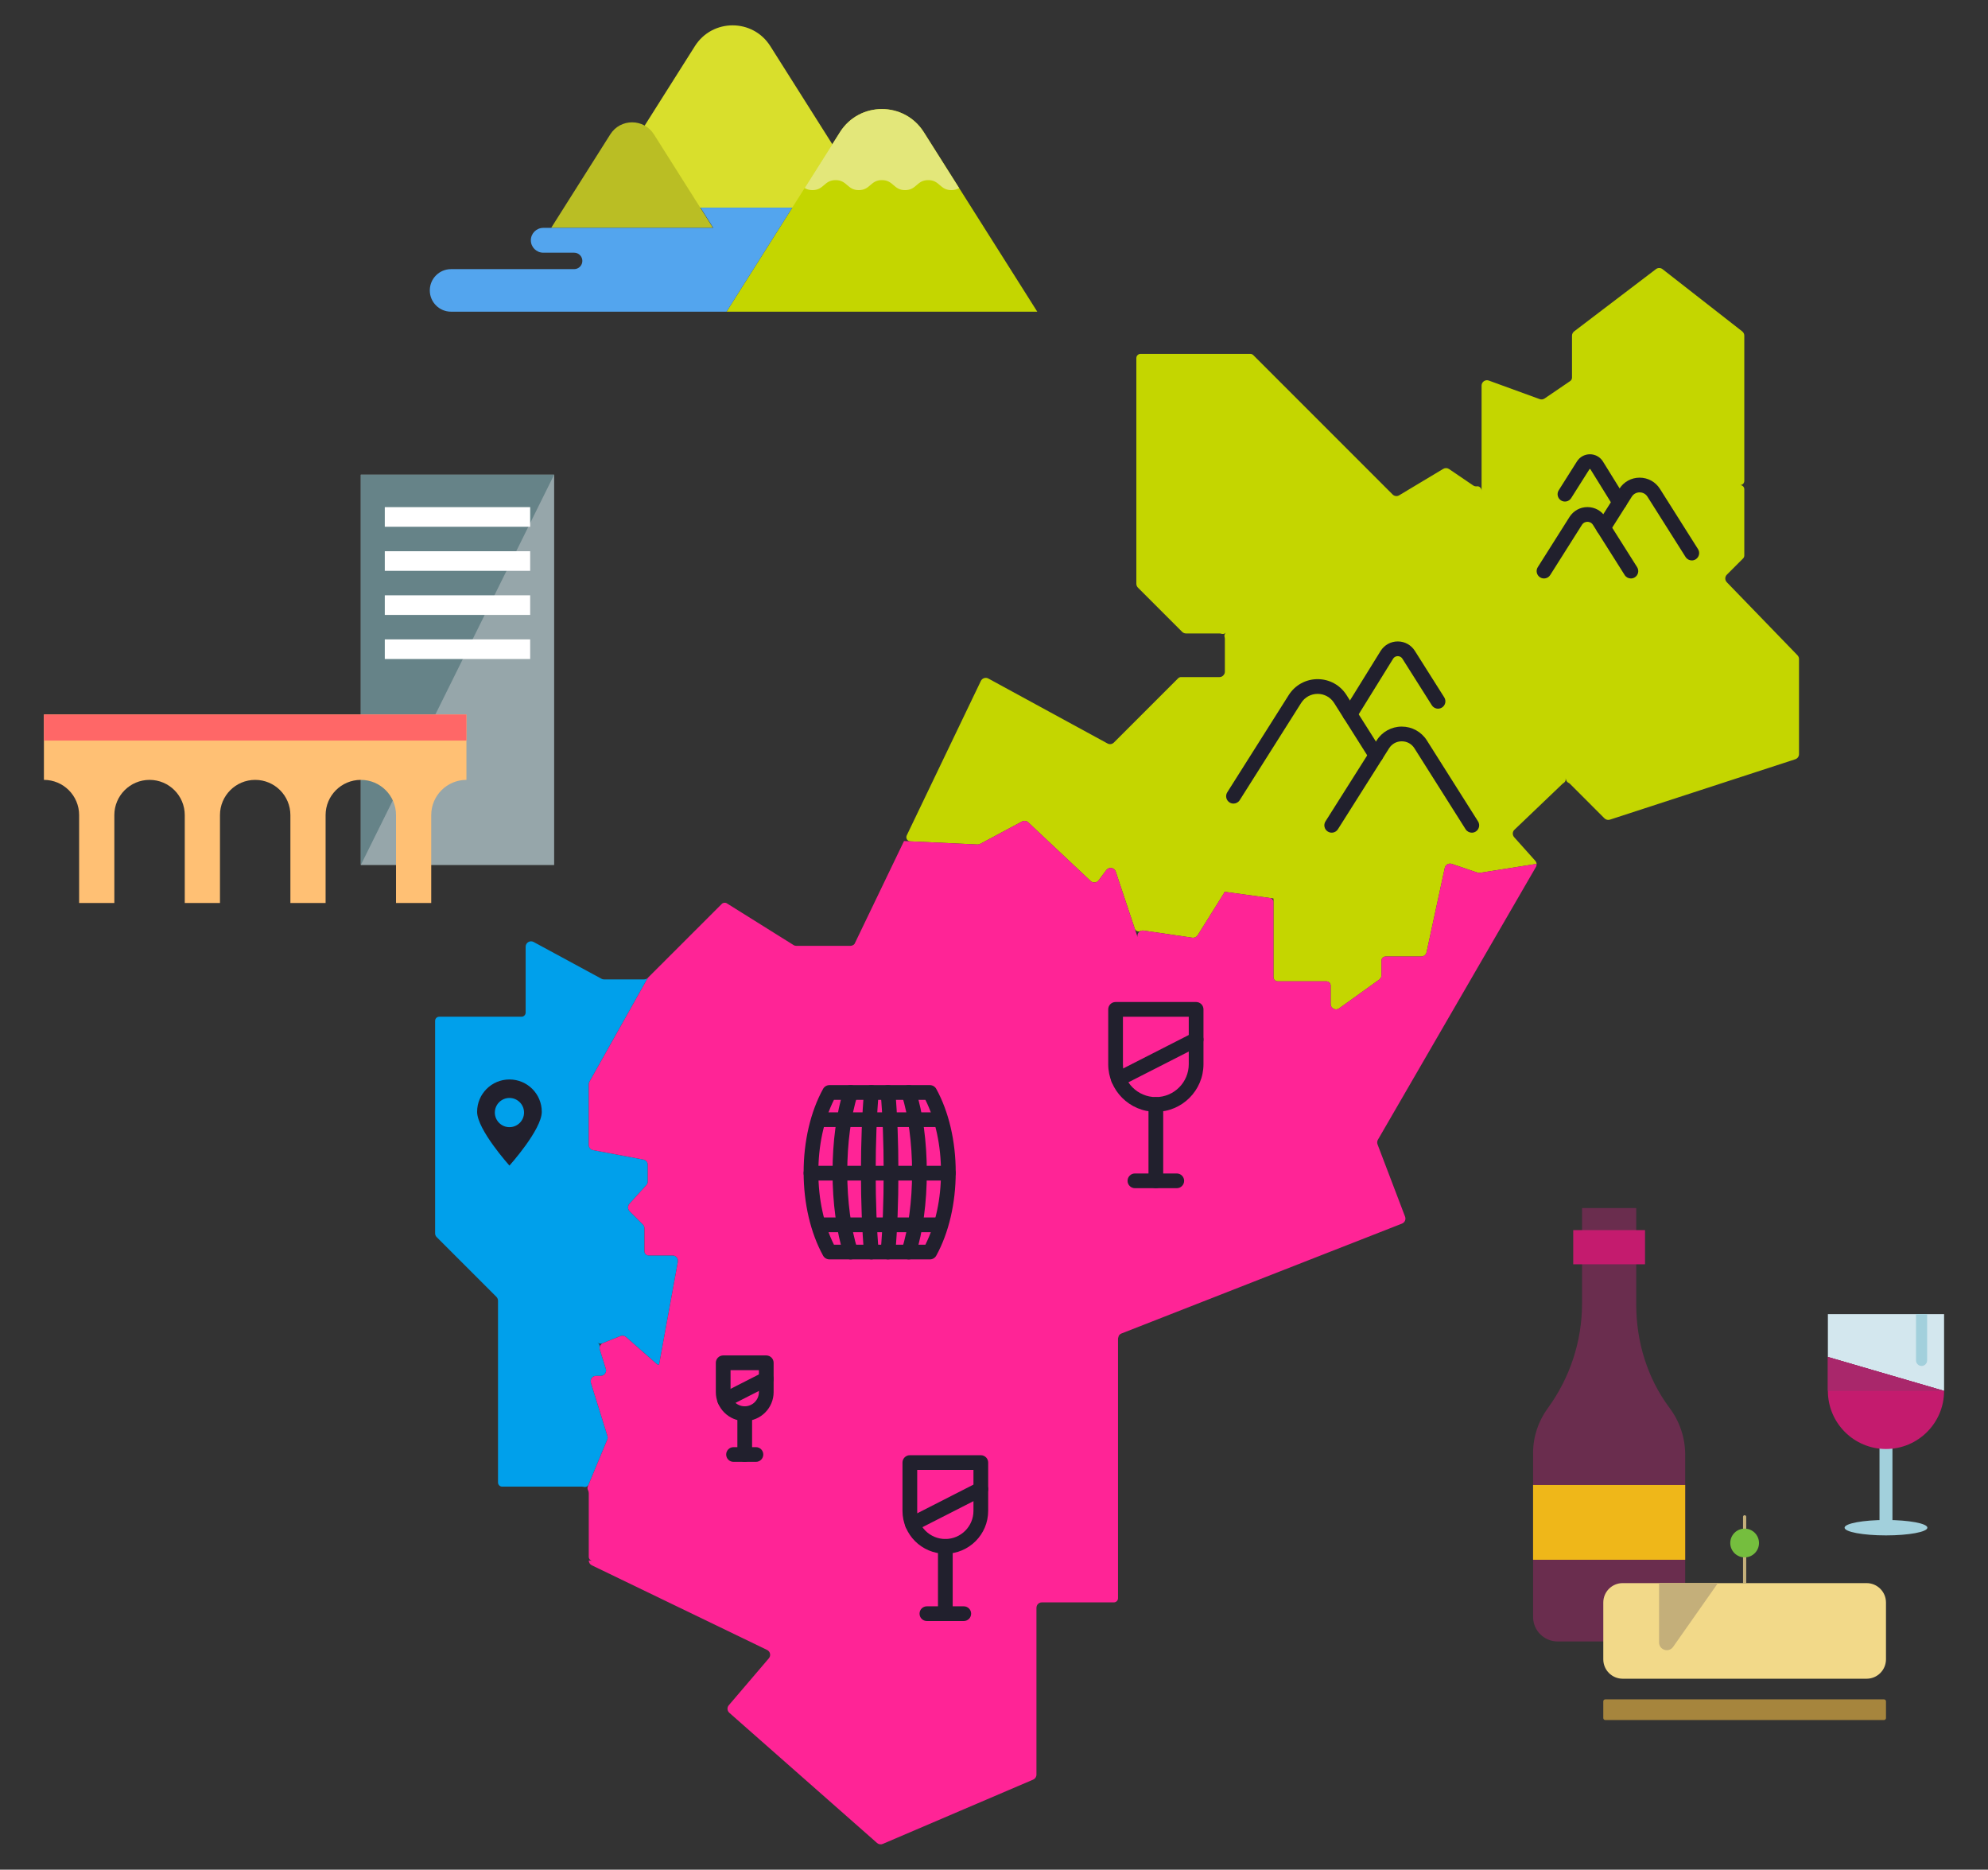 <?xml version="1.0" encoding="utf-8"?>
<!-- Generator: Adobe Illustrator 16.0.0, SVG Export Plug-In . SVG Version: 6.00 Build 0)  -->
<!DOCTYPE svg PUBLIC "-//W3C//DTD SVG 1.1//EN" "http://www.w3.org/Graphics/SVG/1.1/DTD/svg11.dtd">
<svg version="1.1" id="Layer_1" xmlns="http://www.w3.org/2000/svg" xmlns:xlink="http://www.w3.org/1999/xlink" x="0px" y="0px"
	 width="675.354px" height="635px" viewBox="0 0 675.354 635" enable-background="new 0 0 675.354 635" xml:space="preserve">
<rect x="0" y="0" width="675.354" height="635" fill="#333333" stroke="none"/>
<g>
	<g>
		<g>
			<path fill="#00A0EB" d="M228.49,426.373h-8.139c-0.779,0-1.41-0.632-1.41-1.411v-7.799c0-0.49-0.189-0.95-0.531-1.301l-4.51-4.5
				c-0.689-0.689-0.719-1.81-0.059-2.529l5.75-6.341c0.309-0.33,0.479-0.77,0.479-1.229v-5.65c0-0.88-0.629-1.64-1.5-1.8
				l-17.068-3.2c-0.861-0.159-1.49-0.92-1.49-1.8v-20.521c0-0.31,0.08-0.62,0.229-0.89l19.852-35.311
				c-0.34,0.351-0.811,0.54-1.291,0.54h-13.6c-0.311,0-0.609-0.08-0.871-0.22l-23.059-12.49c-1.221-0.66-2.701,0.22-2.701,1.61
				v22.359c0,0.779-0.631,1.41-1.41,1.41h-27.939c-0.779,0-1.41,0.632-1.41,1.411v72.16c0,0.479,0.189,0.949,0.541,1.29l20.299,20.3
				c0.15,0.16,0.279,0.34,0.359,0.54c0.111,0.229,0.17,0.49,0.17,0.76v61.729c0,0.779,0.633,1.411,1.412,1.411h27.17
				c0.197,0,0.389,0.025,0.574,0.074c0.674,0.177,1.373-0.175,1.643-0.82l6.342-15.254c0.15-0.391,0.17-0.82,0.041-1.22
				l-5.611-18.03c-0.369-1.17,0.512-2.37,1.74-2.37h1.58c1.23,0,2.111-1.2,1.75-2.38l-2.039-6.521
				c-0.09-0.294-0.102-0.599-0.043-0.886c0.084-0.426-0.09-0.862-0.383-1.181l-0.357-0.389c0.428,0.465,1.115,0.597,1.672,0.3
				c0.059-0.031,0.119-0.06,0.182-0.085l5.92-2.369c0.639-0.261,1.369-0.131,1.891,0.319l10.309,9.06
				c0.26,0.23,0.58,0.381,0.91,0.431l6.41-35.05C230.492,427.402,229.631,426.373,228.49,426.373z"/>
		</g>
		<g>
			<path fill="#C4D600" d="M610.635,222.551l-24.012-24.81c-0.699-0.72-0.689-1.86,0.021-2.57l5.506-5.507
				c0.266-0.265,0.414-0.623,0.414-0.997v-22.506c0-0.778-0.633-1.41-1.412-1.41c0.779,0,1.412-0.632,1.412-1.411v-49.35
				c0-0.56-0.26-1.09-0.701-1.439l-27.08-21.141c-0.65-0.51-1.57-0.51-2.23-0.01l-27.799,21.15c-0.451,0.35-0.721,0.88-0.721,1.46
				v14.239c0,0.467-0.23,0.903-0.617,1.166l-8.703,5.925c-0.49,0.33-1.109,0.41-1.66,0.21l-17.279-6.3
				c-1.201-0.44-2.461,0.449-2.461,1.72v32.38v3.311c0-0.858-0.727-1.617-1.576-1.496c-0.424,0.061-0.877-0.027-1.283-0.304
				l-8.199-5.57c-0.592-0.4-1.361-0.42-1.971-0.05l-14.961,8.97c-0.719,0.439-1.639,0.32-2.229-0.271l-47.338-47.337
				c-0.266-0.265-0.623-0.413-0.998-0.413h-37.314c-0.779,0-1.41,0.632-1.41,1.411v76.659c0,0.49,0.189,0.95,0.529,1.301
				l15.039,15.04c0.352,0.34,0.811,0.529,1.301,0.529h11.371c0.195,0,0.385,0.032,0.562,0.091c0.51,0.169,1.064,0.112,1.465-0.243
				l0.188-0.167c-0.439,0.39-0.672,1.004-0.482,1.559c0.062,0.185,0.096,0.383,0.096,0.591v11.16c0,0.46-0.17,0.891-0.479,1.21
				c-0.311,0.38-0.801,0.62-1.35,0.62h-13.047c-0.373,0-0.732,0.148-0.998,0.413l-21.826,21.817c-0.57,0.58-1.451,0.71-2.17,0.32
				l-40.49-22.061c-0.92-0.5-2.07-0.12-2.531,0.82l-25.178,52.46c-0.438,0.911,0.197,1.973,1.205,2.02l22.834,1.07
				c0.33,0.011,0.66-0.06,0.949-0.22l14.16-7.58c0.701-0.37,1.551-0.26,2.121,0.28l21.199,19.93c0.791,0.75,2.061,0.641,2.721-0.229
				l2.609-3.48c0.881-1.18,2.721-0.89,3.189,0.5l6.465,19.374c0.268,0.802,1.18,1.198,1.938,0.823
				c0.318-0.156,0.688-0.225,1.078-0.167l16.561,2.43c0.709,0.101,1.43-0.229,1.811-0.84l8.949-14.31
				c0.09-0.141,0.16-0.301,0.211-0.46l0.068,0.02l16.512,2.271c0,0,0,0.762,0,1.618v25.101c0,0.779,0.631,1.411,1.41,1.411h16.598
				c0.779,0,1.412,0.632,1.412,1.411v6.289c0,1.489,1.689,2.35,2.9,1.479l13.6-9.76c0.48-0.34,0.77-0.89,0.77-1.48v-4.959
				c0-0.779,0.631-1.411,1.41-1.411h12.119c0.861,0,1.611-0.6,1.791-1.449l6.189-28.65c0.23-1.07,1.34-1.7,2.381-1.35l8.709,2.949
				c0.281,0.101,0.58,0.12,0.871,0.08l19.23-3.04c-0.031-0.39-0.191-0.76-0.461-1.06l-7.16-8c-0.141-0.16-0.25-0.33-0.32-0.521
				c-0.289-0.68-0.15-1.49,0.42-2.02l16.32-15.591c0.104-0.098,0.215-0.183,0.332-0.252c0.605-0.36,0.914-1.059,0.676-1.722
				l0.309,0.862c0.131,0.361,0.42,0.624,0.764,0.796c0.174,0.086,0.336,0.201,0.48,0.346l11.689,11.69
				c0.49,0.49,1.211,0.66,1.861,0.45l62.971-20.511c0.75-0.25,1.26-0.95,1.26-1.74v-32.3
				C611.145,223.341,610.963,222.892,610.635,222.551z"/>
		</g>
		<g>
			<g>
				<path fill="#FF2496" d="M521.764,294.472c0.199-0.34,0.27-0.71,0.24-1.08l-19.23,3.04c-0.291,0.04-0.59,0.021-0.871-0.08
					l-8.709-2.949c-1.041-0.351-2.15,0.279-2.381,1.35l-6.189,28.65c-0.18,0.85-0.93,1.449-1.791,1.449h-12.119
					c-0.779,0-1.41,0.632-1.41,1.411v4.959c0,0.591-0.289,1.141-0.77,1.48l-13.6,9.76c-1.211,0.87-2.9,0.01-2.9-1.479v-6.289
					c0-0.779-0.633-1.411-1.412-1.411h-16.598c-0.779,0-1.41-0.632-1.41-1.411v-25.489c0-0.705-0.521-1.302-1.219-1.397
					l-15.293-2.103l-0.068-0.02c-0.051,0.159-0.121,0.319-0.211,0.46l-8.949,14.31c-0.381,0.61-1.102,0.94-1.811,0.84l-16.561-2.43
					c-1.299-0.19-2.369,1-2.039,2.27l0.012,0.046c-0.008-0.03-0.018-0.061-0.027-0.091l-7.426-22.255
					c-0.469-1.39-2.309-1.68-3.189-0.5l-2.609,3.48c-0.66,0.87-1.93,0.979-2.721,0.229l-21.199-19.93
					c-0.57-0.54-1.42-0.65-2.121-0.28l-14.16,7.58c-0.289,0.16-0.619,0.23-0.949,0.22l-24.961-1.17h-0.01
					c0,0-16.705,34.777-16.775,34.87c-0.295,0.39-0.504,0.46-0.504,0.46c-0.281,0.171-0.611,0.271-0.961,0.271h-18.301
					c-0.17,0-0.34-0.021-0.5-0.07c-0.17-0.04-0.33-0.109-0.469-0.2l-22.66-14.164c-0.557-0.349-1.279-0.266-1.744,0.198
					l-24.959,24.949c-0.092,0.091-0.17,0.193-0.232,0.307l-19.756,35.141c-0.148,0.27-0.229,0.58-0.229,0.89v20.521
					c0,0.88,0.629,1.641,1.488,1.8l17.07,3.2c0.871,0.16,1.5,0.92,1.5,1.8v5.65c0,0.46-0.17,0.899-0.479,1.229l-5.75,6.341
					c-0.66,0.72-0.631,1.84,0.059,2.529l4.51,4.5c0.34,0.351,0.531,0.811,0.531,1.301v7.799c0,0.779,0.631,1.411,1.41,1.411h8.139
					c1.141,0,2,1.029,1.801,2.16l-6.41,35.05c-0.33-0.05-0.65-0.2-0.91-0.431l-10.311-9.06c-0.52-0.45-1.25-0.58-1.889-0.319
					l-5.92,2.369c-0.4,0.16-0.721,0.45-0.91,0.811c-0.24,0.42-0.311,0.939-0.16,1.43l2.039,6.521c0.361,1.18-0.52,2.38-1.75,2.38
					h-1.58c-1.229,0-2.109,1.2-1.74,2.37l5.611,18.03c0.129,0.399,0.109,0.829-0.041,1.22l-6.645,15.979
					c-0.17,0.411-0.105,0.863,0.096,1.261c0.152,0.303,0.24,0.644,0.24,1.01v21.566c0,0.71,0.527,1.311,1.232,1.399l-1.232-0.155
					c0,0.7,0.398,1.34,1.029,1.649l59.551,28.75c1.08,0.53,1.379,1.931,0.6,2.841l-13.609,15.939c-0.65,0.761-0.57,1.9,0.18,2.57
					l50.189,44.221c0.529,0.47,1.281,0.59,1.93,0.31l51.102-21.84c0.67-0.29,1.109-0.95,1.109-1.68v-56.681
					c0-0.061,0-0.12,0.02-0.17c0.07-0.931,0.861-1.66,1.811-1.66h24.469c0.779,0,1.412-0.632,1.412-1.411v-88.199
					c0-0.11,0.26-0.931,0.26-0.931c0.199-0.35,0.51-0.62,0.9-0.78l95.32-37.33c0.93-0.37,1.4-1.42,1.039-2.35l-9.359-24.561
					c-0.189-0.52-0.15-1.09,0.131-1.57L521.764,294.472z"/>
			</g>
		</g>
	</g>
	<g>
		<g>
			<path fill="#D9DF2C" d="M201.387,70.521l34.68-54.856c5.947-9.409,19.672-9.409,25.619,0l34.68,54.856H201.387z"/>
		</g>
		<g>
			<path fill="#C4D600" d="M246.805,105.858l38.549-60.975c6.611-10.459,21.865-10.459,28.477,0l38.549,60.975H246.805z"/>
		</g>
		<g>
			<path fill="#BABE24" d="M187.24,77.395l20.08-31.761c3.443-5.448,11.389-5.448,14.832,0l20.08,31.761H187.24z"/>
		</g>
		<g>
			<path fill="#53A5EE" d="M246.805,105.858h-93.57c-3.99,0-7.225-3.235-7.225-7.227s3.234-7.227,7.225-7.227h25.93h3.811h12.068
				c1.543,0,2.793-1.249,2.793-2.791s-1.25-2.791-2.793-2.791h-6.275h-4.215c-2.328,0-4.215-1.888-4.215-4.215
				s1.887-4.214,4.215-4.214h57.766l-4.344-6.874h31.172L246.805,105.858z"/>
		</g>
		<g>
			<path fill="#E3E77A" d="M283.871,61.169c3.932,0,3.932,3.4,7.865,3.4c3.932,0,3.932-3.4,7.865-3.4c3.932,0,3.932,3.4,7.865,3.4
				s3.934-3.4,7.867-3.4s3.934,3.4,7.867,3.4c1.148,0,1.957-0.293,2.629-0.704l-12-18.981c-6.611-10.459-21.865-10.459-28.477,0
				l-11.996,18.974c0.676,0.415,1.488,0.712,2.646,0.712C279.938,64.569,279.938,61.169,283.871,61.169z"/>
		</g>
	</g>
	<g>
		<g>
			<path fill="#21202D" d="M419.033,272.92c-0.457,0-0.918-0.125-1.334-0.387c-1.166-0.738-1.514-2.282-0.777-3.449l20.873-33.015
				c2.143-3.388,5.814-5.411,9.822-5.411c4.01,0,7.682,2.023,9.824,5.411l12.094,19.131c0.738,1.167,0.391,2.712-0.777,3.449
				c-1.166,0.737-2.711,0.391-3.449-0.777l-12.094-19.131c-1.221-1.931-3.312-3.083-5.598-3.083c-2.283,0-4.375,1.152-5.596,3.083
				l-20.873,33.015C420.674,272.508,419.861,272.92,419.033,272.92z"/>
		</g>
		<g>
			<path fill="#21202D" d="M458.615,245.111c-0.449,0-0.904-0.121-1.314-0.376c-1.174-0.727-1.535-2.268-0.809-3.441l12.533-20.229
				c1.277-2.021,3.447-3.217,5.816-3.217c2.367,0,4.537,1.195,5.803,3.197l9.992,15.806c0.738,1.167,0.391,2.712-0.777,3.449
				c-1.166,0.736-2.711,0.391-3.449-0.777l-9.992-15.806c-0.496-0.784-1.268-0.869-1.576-0.869c-0.311,0-1.082,0.085-1.578,0.869
				l-12.521,20.21C460.27,244.69,459.451,245.111,458.615,245.111z"/>
		</g>
		<g>
			<path fill="#21202D" d="M500.002,282.8c-0.828,0-1.639-0.411-2.115-1.164l-17.381-27.493c-0.953-1.507-2.521-2.372-4.307-2.372
				c-1.783,0-3.354,0.865-4.307,2.372l-17.381,27.493c-0.738,1.166-2.283,1.513-3.449,0.777c-1.166-0.738-1.514-2.282-0.777-3.449
				l17.381-27.493c1.861-2.942,5.051-4.7,8.533-4.7s6.674,1.758,8.533,4.7l17.381,27.493c0.738,1.167,0.391,2.711-0.777,3.449
				C500.922,282.675,500.459,282.8,500.002,282.8z"/>
		</g>
	</g>
	<g>
		<g>
			<path fill="#21202D" d="M574.732,190.337c-0.828,0-1.641-0.412-2.115-1.165l-12.945-20.477c-0.59-0.934-1.562-1.47-2.668-1.47
				s-2.078,0.536-2.668,1.47l-7.502,11.865c-0.738,1.167-2.283,1.515-3.449,0.777s-1.514-2.282-0.777-3.449l7.502-11.865
				c1.504-2.378,4.08-3.798,6.895-3.798s5.391,1.42,6.895,3.798l12.945,20.477c0.736,1.167,0.389,2.712-0.777,3.449
				C575.65,190.211,575.189,190.337,574.732,190.337z"/>
		</g>
		<g>
			<path fill="#21202D" d="M550.184,173.088c-0.838,0-1.654-0.42-2.127-1.185l-7.773-12.546c-0.008-0.012-0.049-0.077-0.164-0.077
				l0,0c-0.113,0-0.156,0.065-0.176,0.098l-6.197,9.802c-0.738,1.168-2.281,1.515-3.449,0.777c-1.166-0.737-1.514-2.282-0.777-3.449
				l6.197-9.803c0.961-1.519,2.607-2.425,4.402-2.425c0.002,0,0.002,0,0.002,0c1.797,0,3.441,0.907,4.4,2.426l7.785,12.564
				c0.727,1.174,0.365,2.715-0.809,3.441C551.088,172.967,550.633,173.088,550.184,173.088z"/>
		</g>
		<g>
			<path fill="#21202D" d="M554.041,196.464c-0.828,0-1.641-0.412-2.115-1.165l-10.779-17.051c-0.588-0.929-1.504-1.029-1.869-1.029
				s-1.281,0.101-1.869,1.03l-10.779,17.05c-0.738,1.168-2.283,1.515-3.449,0.777s-1.514-2.282-0.777-3.449l10.779-17.051
				c1.33-2.103,3.609-3.357,6.096-3.357s4.766,1.255,6.096,3.357l10.779,17.051c0.736,1.167,0.389,2.712-0.777,3.449
				C554.959,196.338,554.498,196.464,554.041,196.464z"/>
		</g>
	</g>
	<g>
		<g>
			<g>
				<path fill="#6A2D4E" d="M555.848,443.01v-32.719h-18.402v32.399c0,12.814-4.107,25.278-11.67,35.623
					c-3.123,4.271-4.967,9.536-4.967,15.232v55.59c0,4.612,3.74,8.352,8.352,8.352h34.973c4.611,0,8.352-3.739,8.352-8.352v-55.079
					c0-5.928-1.986-11.458-5.324-15.906C559.594,468.064,555.848,455.618,555.848,443.01z"/>
			</g>
			<g>
				<rect x="534.453" y="417.781" fill="#C41B6E" width="24.387" height="11.602"/>
			</g>
			<g>
				<rect x="520.809" y="504.344" fill="#EFB719" width="51.676" height="25.393"/>
			</g>
		</g>
		<g>
			<g>
				<path fill="#C4AF7A" d="M593.223,515.154v22.513h-1.088v-22.513c0-0.301,0.244-0.544,0.545-0.544l0,0
					C592.98,514.61,593.223,514.854,593.223,515.154z"/>
			</g>
			<g>
				<path fill="#F2D989" d="M551.25,537.667h82.859c3.639,0,6.588,2.949,6.588,6.588v19.296c0,3.639-2.949,6.588-6.588,6.588H551.25
					c-3.639,0-6.588-2.949-6.588-6.588v-19.296C544.662,540.616,547.611,537.667,551.25,537.667z"/>
			</g>
			<g>
				<path fill="#C4AF7A" d="M563.609,537.667v20.146c0,2.567,3.303,3.612,4.779,1.511l15.207-21.657H563.609z"/>
			</g>
			<g>
				<circle fill="#75BE3E" cx="592.679" cy="524.047" r="4.882"/>
			</g>
			<g>
				<path fill="#A6853D" d="M640.029,584.165H545.33c-0.369,0-0.668-0.3-0.668-0.669v-5.676c0-0.369,0.299-0.668,0.668-0.668h94.699
					c0.369,0,0.668,0.299,0.668,0.668v5.676C640.697,583.865,640.398,584.165,640.029,584.165z"/>
			</g>
		</g>
		<g>
			<g>
				<g>
					<ellipse fill="#A2D0DC" cx="640.697" cy="518.846" rx="14.066" ry="2.616"/>
				</g>
				<g>
					<path fill="#A2D0DC" d="M640.697,518.846L640.697,518.846c-1.215,0-2.199-0.985-2.199-2.2v-28.472h4.398v28.472
						C642.896,517.86,641.912,518.846,640.697,518.846z"/>
				</g>
				<g>
					<polygon fill="#D3E7EE" points="660.434,472.384 660.434,446.317 620.961,446.317 620.961,460.87 660.434,472.384 					"/>
				</g>
				<g>
					<path fill="#C41B6E" d="M620.961,460.87v11.514c0,10.9,8.836,19.737,19.736,19.737s19.736-8.837,19.736-19.737L620.961,460.87z
						"/>
				</g>
				<g>
					<path fill="#A2D0DC" d="M652.787,463.913L652.787,463.913c-1.045,0-1.891-0.847-1.891-1.892v-15.704h3.781v15.704
						C654.678,463.066,653.832,463.913,652.787,463.913z"/>
				</g>
			</g>
			<g>
				<polygon fill="#A9276B" points="660.434,472.384 620.961,460.87 620.961,472.384 				"/>
			</g>
		</g>
	</g>
	<g>
		<g>
			<path fill="#21202D" d="M308.711,427.729c-0.252,0-0.508-0.038-0.76-0.119c-1.316-0.418-2.043-1.824-1.623-3.14
				c2.271-7.143,3.523-16.497,3.523-26.34s-1.252-19.197-3.523-26.341c-0.42-1.315,0.307-2.722,1.623-3.14
				c1.314-0.424,2.723,0.309,3.141,1.624c2.426,7.62,3.76,17.514,3.76,27.856c0,10.344-1.334,20.236-3.76,27.855
				C310.754,427.049,309.77,427.729,308.711,427.729z"/>
		</g>
		<g>
			<path fill="#21202D" d="M315.883,427.728h-34.088c-0.912,0-1.752-0.497-2.191-1.296c-4.256-7.742-6.6-17.794-6.6-28.302
				s2.344-20.559,6.6-28.303c0.439-0.799,1.279-1.296,2.191-1.296h34.088c0.912,0,1.752,0.497,2.191,1.296
				c4.256,7.744,6.6,17.795,6.6,28.303s-2.344,20.56-6.6,28.302C317.635,427.23,316.795,427.728,315.883,427.728z M283.305,422.728
				h31.068c3.426-6.835,5.301-15.502,5.301-24.598c0-9.095-1.875-17.763-5.301-24.599h-31.068
				c-3.426,6.836-5.301,15.504-5.301,24.599C278.004,407.226,279.879,415.893,283.305,422.728z"/>
		</g>
		<g>
			<path fill="#21202D" d="M288.967,427.729c-1.059,0-2.043-0.68-2.381-1.743c-2.426-7.619-3.76-17.512-3.76-27.855
				c0-10.343,1.334-20.236,3.76-27.856c0.418-1.316,1.828-2.046,3.141-1.624c1.316,0.418,2.043,1.824,1.623,3.14
				c-2.271,7.144-3.523,16.498-3.523,26.341s1.252,19.197,3.523,26.34c0.42,1.315-0.307,2.722-1.623,3.14
				C289.475,427.69,289.219,427.729,288.967,427.729z"/>
		</g>
		<g>
			<path fill="#21202D" d="M296.016,427.728c-1.277,0-2.369-0.976-2.486-2.273c-0.678-7.451-1.051-17.155-1.051-27.324
				s0.373-19.873,1.051-27.325c0.125-1.375,1.354-2.399,2.717-2.263c1.375,0.125,2.389,1.341,2.262,2.716
				c-0.664,7.307-1.029,16.85-1.029,26.872s0.365,19.565,1.029,26.871c0.127,1.375-0.887,2.591-2.262,2.716
				C296.168,427.725,296.092,427.728,296.016,427.728z"/>
		</g>
		<g>
			<path fill="none" stroke="#21202D" stroke-width="5" stroke-linecap="round" stroke-linejoin="round" stroke-miterlimit="10" d="
				M288.969,419.642"/>
		</g>
		<g>
			<path fill="#21202D" d="M301.662,427.728c-0.076,0-0.152-0.003-0.23-0.011c-1.375-0.125-2.389-1.341-2.262-2.716
				c0.664-7.306,1.029-16.849,1.029-26.871s-0.365-19.565-1.029-26.872c-0.127-1.375,0.887-2.591,2.262-2.716
				c1.371-0.136,2.594,0.888,2.717,2.263c0.678,7.452,1.051,17.156,1.051,27.325s-0.373,19.873-1.051,27.324
				C304.031,426.752,302.939,427.728,301.662,427.728z"/>
		</g>
		<g>
			<path fill="#21202D" d="M322.16,400.939h-46.656c-1.381,0-2.5-1.119-2.5-2.5s1.119-2.5,2.5-2.5h46.656c1.381,0,2.5,1.119,2.5,2.5
				S323.541,400.939,322.16,400.939z"/>
		</g>
		<g>
			<g>
				<path fill="#21202D" d="M318.98,382.778h-40.283c-1.381,0-2.5-1.119-2.5-2.5s1.119-2.5,2.5-2.5h40.283
					c1.381,0,2.5,1.119,2.5,2.5S320.361,382.778,318.98,382.778z"/>
			</g>
			<g>
				<path fill="#21202D" d="M318.98,418.481h-40.283c-1.381,0-2.5-1.119-2.5-2.5s1.119-2.5,2.5-2.5h40.283
					c1.381,0,2.5,1.119,2.5,2.5S320.361,418.481,318.98,418.481z"/>
			</g>
		</g>
	</g>
	<g>
		<g>
			<path fill="#21202D" d="M392.658,377.603c-8.922,0-16.18-7.259-16.18-16.181v-18.611c0-1.381,1.119-2.5,2.5-2.5h27.361
				c1.381,0,2.5,1.119,2.5,2.5v18.611C408.84,370.344,401.58,377.603,392.658,377.603z M381.479,345.311v16.111
				c0,6.165,5.016,11.181,11.18,11.181c6.166,0,11.182-5.016,11.182-11.181v-16.111H381.479z"/>
		</g>
		<g>
			<path fill="#21202D" d="M392.658,403.542c-1.381,0-2.5-1.119-2.5-2.5v-25.939c0-1.381,1.119-2.5,2.5-2.5s2.5,1.119,2.5,2.5
				v25.939C395.158,402.423,394.039,403.542,392.658,403.542z"/>
		</g>
		<g>
			<path fill="#21202D" d="M399.768,403.542h-14.217c-1.381,0-2.5-1.119-2.5-2.5s1.119-2.5,2.5-2.5h14.217
				c1.381,0,2.5,1.119,2.5,2.5S401.148,403.542,399.768,403.542z"/>
		</g>
		<g>
			<path fill="#21202D" d="M379.957,369.001c-0.91,0-1.787-0.499-2.229-1.365c-0.627-1.23-0.139-2.736,1.092-3.363l26.383-13.451
				c1.234-0.626,2.736-0.138,3.363,1.092c0.627,1.23,0.139,2.736-1.092,3.363l-26.383,13.451
				C380.727,368.913,380.34,369.001,379.957,369.001z"/>
		</g>
	</g>
	<g>
		<g>
			<path fill="#21202D" d="M321.145,527.686c-8.027,0-14.557-6.529-14.557-14.556v-16.402c0-1.381,1.119-2.5,2.5-2.5h24.111
				c1.381,0,2.5,1.119,2.5,2.5v16.402C335.699,521.156,329.17,527.686,321.145,527.686z M311.588,499.228v13.902
				c0,5.269,4.287,9.556,9.557,9.556c5.268,0,9.555-4.287,9.555-9.556v-13.902H311.588z"/>
		</g>
		<g>
			<path fill="#21202D" d="M321.145,550.545c-1.381,0-2.5-1.119-2.5-2.5v-22.859c0-1.381,1.119-2.5,2.5-2.5s2.5,1.119,2.5,2.5
				v22.859C323.645,549.426,322.525,550.545,321.145,550.545z"/>
		</g>
		<g>
			<path fill="#21202D" d="M327.408,550.545h-12.529c-1.381,0-2.5-1.119-2.5-2.5s1.119-2.5,2.5-2.5h12.529
				c1.381,0,2.5,1.119,2.5,2.5S328.789,550.545,327.408,550.545z"/>
		</g>
		<g>
			<path fill="#21202D" d="M309.951,520.105c-0.91,0-1.787-0.499-2.229-1.365c-0.627-1.23-0.139-2.735,1.092-3.363l23.25-11.854
				c1.232-0.626,2.736-0.138,3.363,1.092c0.627,1.23,0.137,2.735-1.092,3.363l-23.25,11.854
				C310.721,520.018,310.334,520.105,309.951,520.105z"/>
		</g>
	</g>
	<g>
		<g>
			<path fill="#21202D" d="M252.996,482.615c-5.414,0-9.818-4.404-9.818-9.817v-9.955c0-1.381,1.119-2.5,2.5-2.5h14.635
				c1.381,0,2.5,1.119,2.5,2.5v9.955C262.812,478.211,258.408,482.615,252.996,482.615z M248.178,465.343v7.455
				c0,2.656,2.162,4.817,4.818,4.817s4.816-2.161,4.816-4.817v-7.455H248.178z"/>
		</g>
		<g>
			<path fill="#21202D" d="M252.996,496.489c-1.381,0-2.5-1.119-2.5-2.5v-13.874c0-1.381,1.119-2.5,2.5-2.5s2.5,1.119,2.5,2.5
				v13.874C255.496,495.37,254.377,496.489,252.996,496.489z"/>
		</g>
		<g>
			<path fill="#21202D" d="M256.799,496.489h-7.605c-1.381,0-2.5-1.119-2.5-2.5s1.119-2.5,2.5-2.5h7.605c1.381,0,2.5,1.119,2.5,2.5
				S258.18,496.489,256.799,496.489z"/>
		</g>
		<g>
			<path fill="#21202D" d="M246.203,478.015c-0.91,0-1.787-0.499-2.229-1.365c-0.627-1.23-0.139-2.735,1.092-3.363l14.111-7.195
				c1.232-0.628,2.736-0.138,3.363,1.092c0.627,1.23,0.137,2.735-1.092,3.363l-14.111,7.195
				C246.973,477.927,246.586,478.015,246.203,478.015z"/>
		</g>
	</g>
	<g>
		<path fill="#21202D" d="M184.051,377.599c0,6.066-10.984,18.265-10.984,18.265s-10.984-12.198-10.984-18.265
			c0-6.067,4.918-10.985,10.984-10.985S184.051,371.531,184.051,377.599z M173.066,372.897c-2.738,0-4.959,2.221-4.959,4.959
			c0,2.739,2.221,4.96,4.959,4.96s4.959-2.221,4.959-4.96C178.025,375.118,175.805,372.897,173.066,372.897z"/>
	</g>
	<g>
		<g>
			<rect x="122.57" y="161.212" fill="#96A6AA" width="65.684" height="132.579"/>
		</g>
		<g>
			<polygon fill="#668388" points="188.254,161.212 122.57,293.791 122.57,161.212 			"/>
		</g>
		<g>
			<rect x="130.721" y="172.236" fill="#FFFFFF" width="49.383" height="6.665"/>
		</g>
		<g>
			<rect x="130.721" y="187.208" fill="#FFFFFF" width="49.383" height="6.666"/>
		</g>
		<g>
			<rect x="130.721" y="202.181" fill="#FFFFFF" width="49.383" height="6.665"/>
		</g>
		<g>
			<rect x="130.721" y="217.152" fill="#FFFFFF" width="49.383" height="6.666"/>
		</g>
	</g>
	<g>
		<g>
			<path fill="#FFC074" d="M146.494,306.675v-29.844c0-6.606,5.354-11.962,11.961-11.962v-22.212H14.92v22.212
				c6.605,0,11.961,5.355,11.961,11.962v29.844h11.961v-29.844c0-6.606,5.355-11.962,11.961-11.962
				c6.607,0,11.961,5.355,11.961,11.962v29.844h11.963v-29.844c0-6.606,5.354-11.962,11.961-11.962
				c6.605,0,11.961,5.355,11.961,11.962v29.844h11.961v-29.844c0-6.606,5.355-11.962,11.961-11.962s11.961,5.355,11.961,11.962
				v29.844H146.494z"/>
		</g>
		<g>
			<rect x="14.92" y="242.657" fill="#FF6767" width="143.535" height="8.863"/>
		</g>
	</g>
</g>
</svg>
